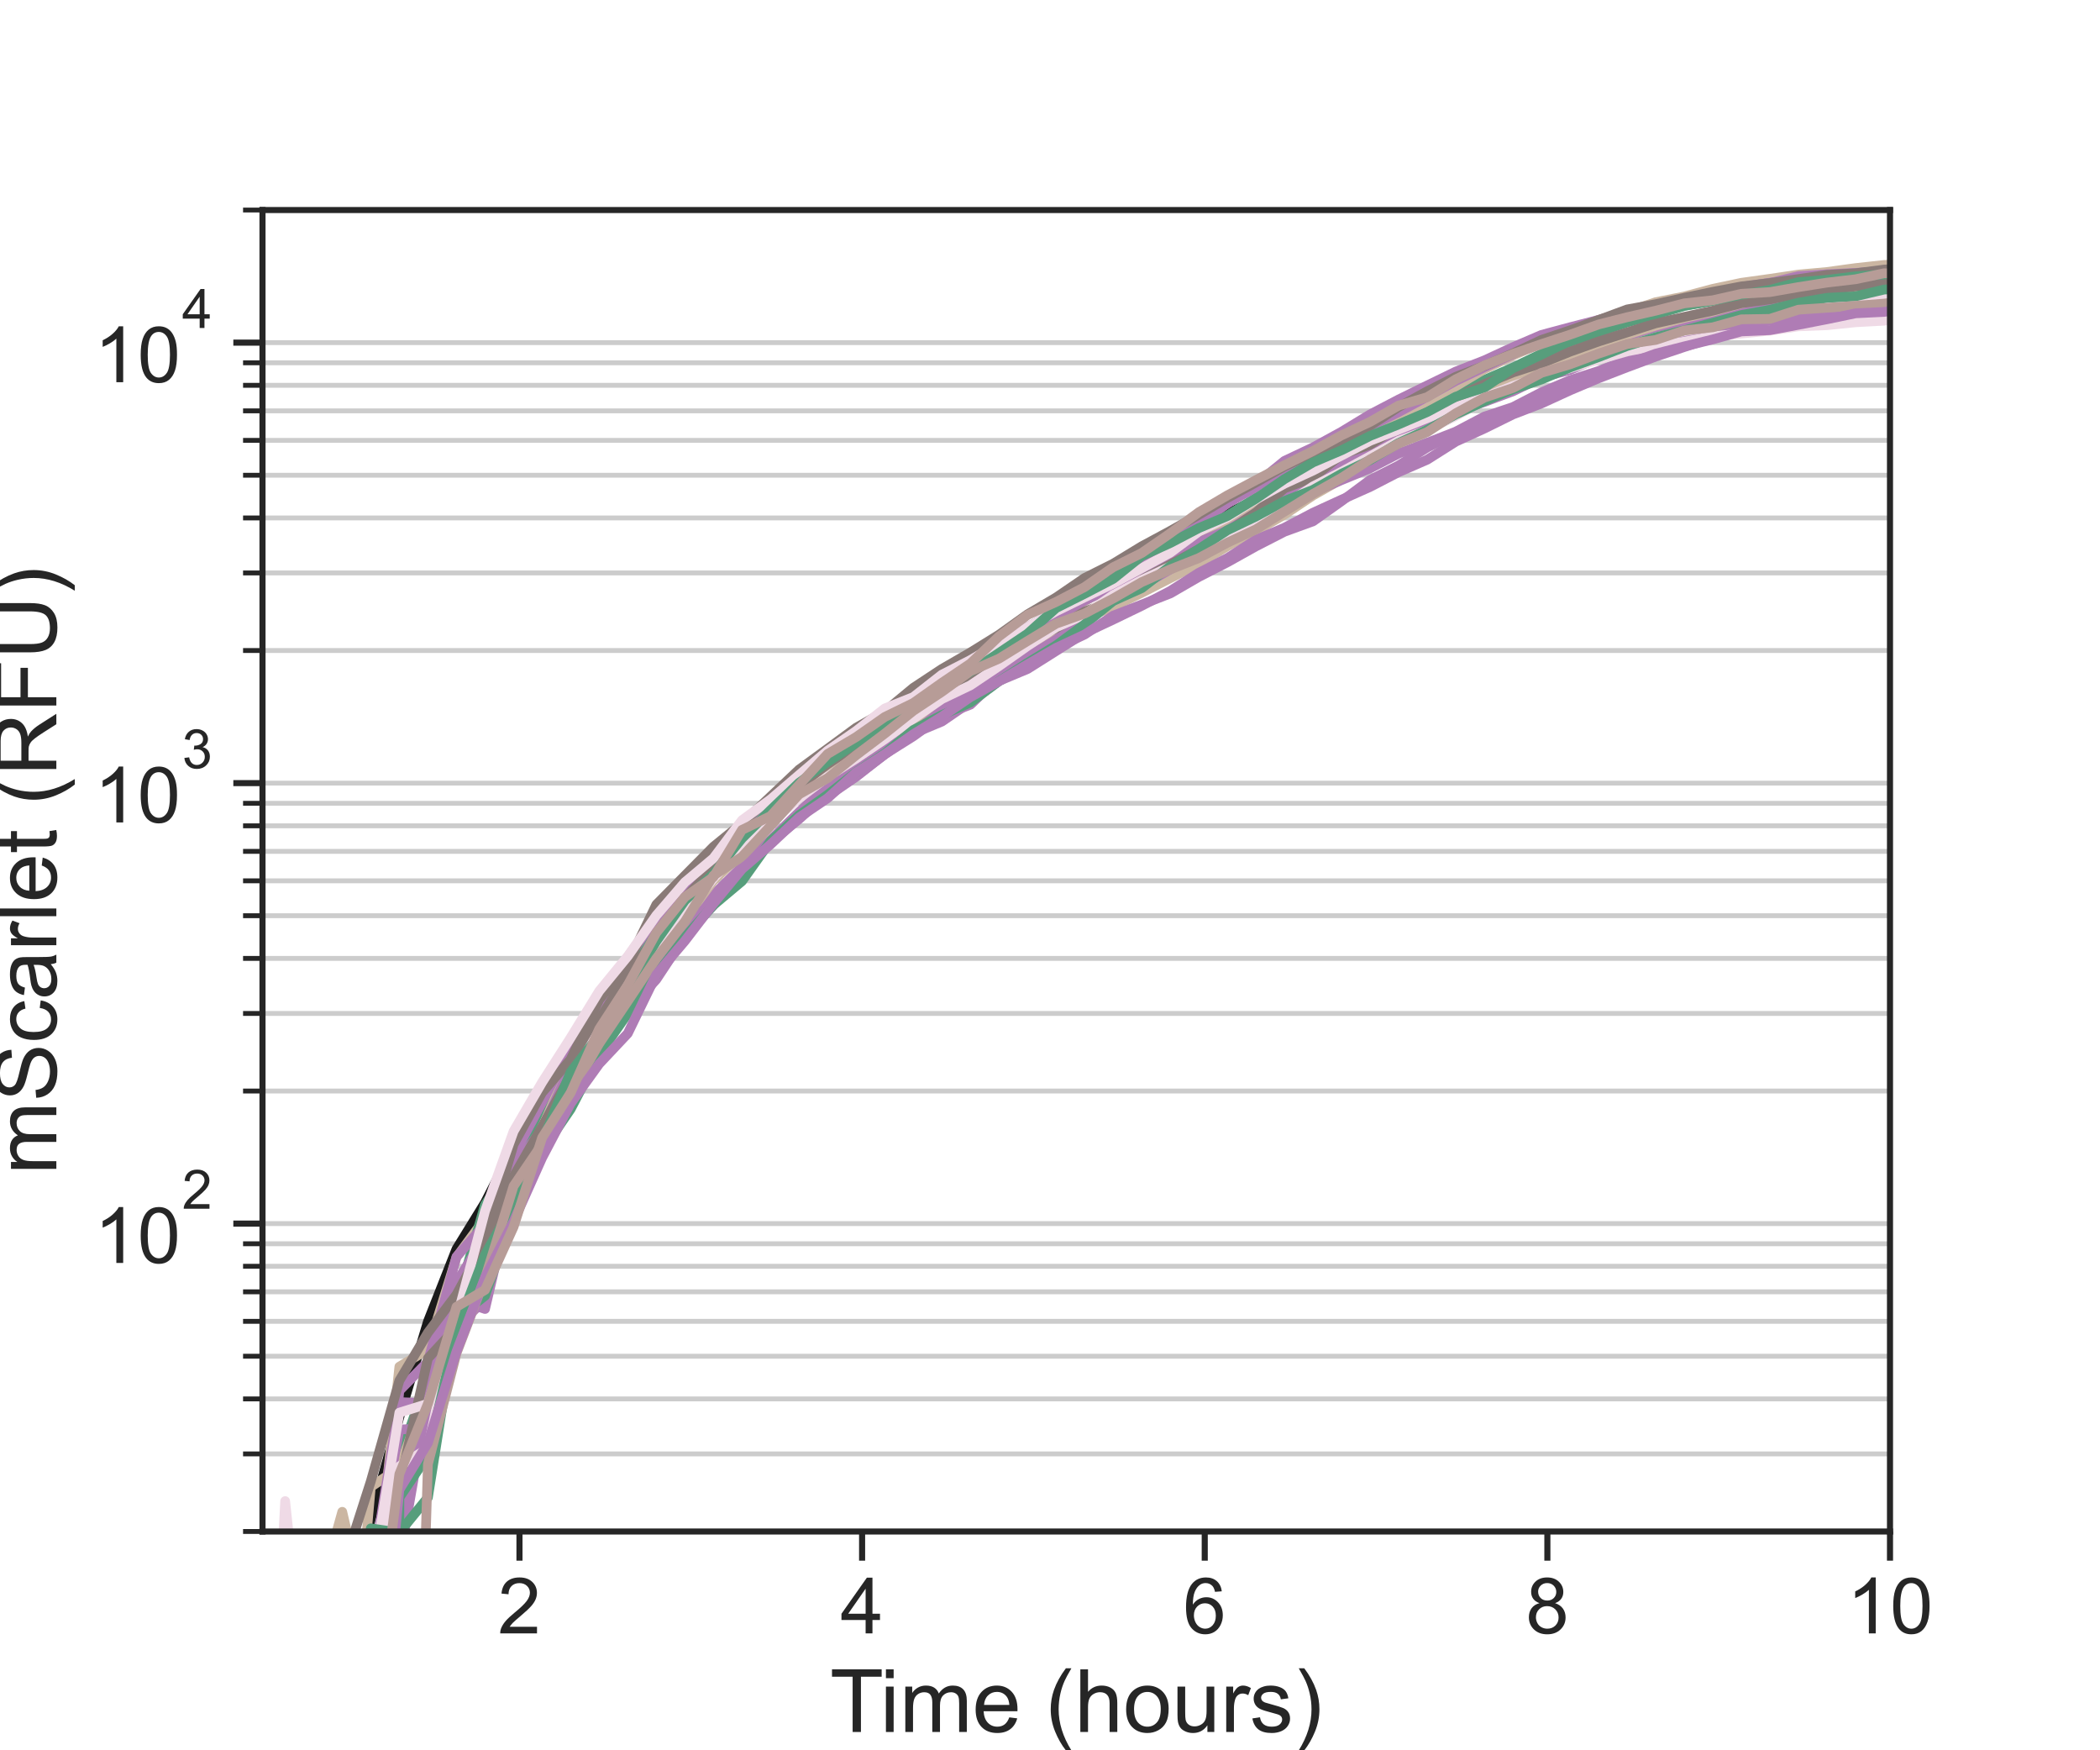 <?xml version="1.0" encoding="utf-8" standalone="no"?>
<!DOCTYPE svg PUBLIC "-//W3C//DTD SVG 1.1//EN"
  "http://www.w3.org/Graphics/SVG/1.1/DTD/svg11.dtd">
<!-- Created with matplotlib (https://matplotlib.org/) -->
<svg height="360pt" version="1.1" viewBox="0 0 432 360" width="432pt" xmlns="http://www.w3.org/2000/svg" xmlns:xlink="http://www.w3.org/1999/xlink">
 <defs>
  <style type="text/css">*{stroke-linecap:butt;stroke-linejoin:round;}</style>
 </defs>
 <g id="figure_1">
  <g id="patch_1">
   <path d="M 0 360 
L 432 360 
L 432 0 
L 0 0 
z
" style="fill:#ffffff;"/>
  </g>
  <g id="axes_1">
   <g id="patch_2">
    <path d="M 54 315 
L 388.8 315 
L 388.8 43.2 
L 54 43.2 
z
" style="fill:#ffffff;"/>
   </g>
   <g id="matplotlib.axis_1">
    <g id="xtick_1">
     <g id="line2d_1">
      <defs>
       <path d="M 0 0 
L 0 6 
" id="mf26908581a" style="stroke:#262626;stroke-width:1.25;"/>
      </defs>
      <g>
       <use style="fill:#262626;stroke:#262626;stroke-width:1.25;" x="106.863" xlink:href="#mf26908581a" y="315"/>
      </g>
     </g>
     <g id="text_1">
      <!-- 2 -->
      <g style="fill:#262626;" transform="translate(102.414 335.952)scale(0.16 -0.16)">
       <defs>
        <path d="M 50.344 8.453 
L 50.344 0 
L 3.031 0 
Q 2.938 3.172 4.047 6.109 
Q 5.859 10.938 9.828 15.625 
Q 13.812 20.312 21.344 26.469 
Q 33.016 36.031 37.109 41.625 
Q 41.219 47.219 41.219 52.203 
Q 41.219 57.422 37.469 61 
Q 33.734 64.594 27.734 64.594 
Q 21.391 64.594 17.578 60.781 
Q 13.766 56.984 13.719 50.25 
L 4.688 51.172 
Q 5.609 61.281 11.656 66.578 
Q 17.719 71.875 27.938 71.875 
Q 38.234 71.875 44.234 66.156 
Q 50.25 60.453 50.25 52 
Q 50.25 47.703 48.484 43.547 
Q 46.734 39.406 42.656 34.812 
Q 38.578 30.219 29.109 22.219 
Q 21.188 15.578 18.938 13.203 
Q 16.703 10.844 15.234 8.453 
z
" id="ArialMT-50"/>
       </defs>
       <use xlink:href="#ArialMT-50"/>
      </g>
     </g>
    </g>
    <g id="xtick_2">
     <g id="line2d_2">
      <g>
       <use style="fill:#262626;stroke:#262626;stroke-width:1.25;" x="177.347" xlink:href="#mf26908581a" y="315"/>
      </g>
     </g>
     <g id="text_2">
      <!-- 4 -->
      <g style="fill:#262626;" transform="translate(172.899 335.952)scale(0.16 -0.16)">
       <defs>
        <path d="M 32.328 0 
L 32.328 17.141 
L 1.266 17.141 
L 1.266 25.203 
L 33.938 71.578 
L 41.109 71.578 
L 41.109 25.203 
L 50.781 25.203 
L 50.781 17.141 
L 41.109 17.141 
L 41.109 0 
z
M 32.328 25.203 
L 32.328 57.469 
L 9.906 25.203 
z
" id="ArialMT-52"/>
       </defs>
       <use xlink:href="#ArialMT-52"/>
      </g>
     </g>
    </g>
    <g id="xtick_3">
     <g id="line2d_3">
      <g>
       <use style="fill:#262626;stroke:#262626;stroke-width:1.25;" x="247.832" xlink:href="#mf26908581a" y="315"/>
      </g>
     </g>
     <g id="text_3">
      <!-- 6 -->
      <g style="fill:#262626;" transform="translate(243.383 335.952)scale(0.16 -0.16)">
       <defs>
        <path d="M 49.75 54.047 
L 41.016 53.375 
Q 39.844 58.547 37.703 60.891 
Q 34.125 64.656 28.906 64.656 
Q 24.703 64.656 21.531 62.312 
Q 17.391 59.281 14.984 53.469 
Q 12.594 47.656 12.5 36.922 
Q 15.672 41.75 20.266 44.094 
Q 24.859 46.438 29.891 46.438 
Q 38.672 46.438 44.844 39.969 
Q 51.031 33.5 51.031 23.25 
Q 51.031 16.5 48.125 10.719 
Q 45.219 4.938 40.141 1.859 
Q 35.062 -1.219 28.609 -1.219 
Q 17.625 -1.219 10.688 6.859 
Q 3.766 14.938 3.766 33.5 
Q 3.766 54.25 11.422 63.672 
Q 18.109 71.875 29.438 71.875 
Q 37.891 71.875 43.281 67.141 
Q 48.688 62.406 49.75 54.047 
z
M 13.875 23.188 
Q 13.875 18.656 15.797 14.5 
Q 17.719 10.359 21.188 8.172 
Q 24.656 6 28.469 6 
Q 34.031 6 38.031 10.484 
Q 42.047 14.984 42.047 22.703 
Q 42.047 30.125 38.078 34.391 
Q 34.125 38.672 28.125 38.672 
Q 22.172 38.672 18.016 34.391 
Q 13.875 30.125 13.875 23.188 
z
" id="ArialMT-54"/>
       </defs>
       <use xlink:href="#ArialMT-54"/>
      </g>
     </g>
    </g>
    <g id="xtick_4">
     <g id="line2d_4">
      <g>
       <use style="fill:#262626;stroke:#262626;stroke-width:1.25;" x="318.316" xlink:href="#mf26908581a" y="315"/>
      </g>
     </g>
     <g id="text_4">
      <!-- 8 -->
      <g style="fill:#262626;" transform="translate(313.867 335.952)scale(0.16 -0.16)">
       <defs>
        <path d="M 17.672 38.812 
Q 12.203 40.828 9.562 44.531 
Q 6.938 48.25 6.938 53.422 
Q 6.938 61.234 12.547 66.547 
Q 18.172 71.875 27.484 71.875 
Q 36.859 71.875 42.578 66.422 
Q 48.297 60.984 48.297 53.172 
Q 48.297 48.188 45.672 44.5 
Q 43.062 40.828 37.75 38.812 
Q 44.344 36.672 47.781 31.875 
Q 51.219 27.094 51.219 20.453 
Q 51.219 11.281 44.719 5.031 
Q 38.234 -1.219 27.641 -1.219 
Q 17.047 -1.219 10.547 5.047 
Q 4.047 11.328 4.047 20.703 
Q 4.047 27.688 7.594 32.391 
Q 11.141 37.109 17.672 38.812 
z
M 15.922 53.719 
Q 15.922 48.641 19.188 45.406 
Q 22.469 42.188 27.688 42.188 
Q 32.766 42.188 36.016 45.375 
Q 39.266 48.578 39.266 53.219 
Q 39.266 58.062 35.906 61.359 
Q 32.562 64.656 27.594 64.656 
Q 22.562 64.656 19.234 61.422 
Q 15.922 58.203 15.922 53.719 
z
M 13.094 20.656 
Q 13.094 16.891 14.875 13.375 
Q 16.656 9.859 20.172 7.922 
Q 23.688 6 27.734 6 
Q 34.031 6 38.125 10.047 
Q 42.234 14.109 42.234 20.359 
Q 42.234 26.703 38.016 30.859 
Q 33.797 35.016 27.438 35.016 
Q 21.234 35.016 17.156 30.906 
Q 13.094 26.812 13.094 20.656 
z
" id="ArialMT-56"/>
       </defs>
       <use xlink:href="#ArialMT-56"/>
      </g>
     </g>
    </g>
    <g id="xtick_5">
     <g id="line2d_5">
      <g>
       <use style="fill:#262626;stroke:#262626;stroke-width:1.25;" x="388.8" xlink:href="#mf26908581a" y="315"/>
      </g>
     </g>
     <g id="text_5">
      <!-- 10 -->
      <g style="fill:#262626;" transform="translate(379.902 335.952)scale(0.16 -0.16)">
       <defs>
        <path d="M 37.25 0 
L 28.469 0 
L 28.469 56 
Q 25.297 52.984 20.141 49.953 
Q 14.984 46.922 10.891 45.406 
L 10.891 53.906 
Q 18.266 57.375 23.781 62.297 
Q 29.297 67.234 31.594 71.875 
L 37.25 71.875 
z
" id="ArialMT-49"/>
        <path d="M 4.156 35.297 
Q 4.156 48 6.766 55.734 
Q 9.375 63.484 14.516 67.672 
Q 19.672 71.875 27.484 71.875 
Q 33.25 71.875 37.594 69.547 
Q 41.938 67.234 44.766 62.859 
Q 47.609 58.5 49.219 52.219 
Q 50.828 45.953 50.828 35.297 
Q 50.828 22.703 48.234 14.969 
Q 45.656 7.234 40.5 3 
Q 35.359 -1.219 27.484 -1.219 
Q 17.141 -1.219 11.234 6.203 
Q 4.156 15.141 4.156 35.297 
z
M 13.188 35.297 
Q 13.188 17.672 17.312 11.828 
Q 21.438 6 27.484 6 
Q 33.547 6 37.672 11.859 
Q 41.797 17.719 41.797 35.297 
Q 41.797 52.984 37.672 58.781 
Q 33.547 64.594 27.391 64.594 
Q 21.344 64.594 17.719 59.469 
Q 13.188 52.938 13.188 35.297 
z
" id="ArialMT-48"/>
       </defs>
       <use xlink:href="#ArialMT-49"/>
       <use x="55.615" xlink:href="#ArialMT-48"/>
      </g>
     </g>
    </g>
    <g id="text_6">
     <!-- Time (hours) -->
     <g style="fill:#262626;" transform="translate(170.734 356.236)scale(0.18 -0.18)">
      <defs>
       <path d="M 25.922 0 
L 25.922 63.141 
L 2.344 63.141 
L 2.344 71.578 
L 59.078 71.578 
L 59.078 63.141 
L 35.406 63.141 
L 35.406 0 
z
" id="ArialMT-84"/>
       <path d="M 6.641 61.469 
L 6.641 71.578 
L 15.438 71.578 
L 15.438 61.469 
z
M 6.641 0 
L 6.641 51.859 
L 15.438 51.859 
L 15.438 0 
z
" id="ArialMT-105"/>
       <path d="M 6.594 0 
L 6.594 51.859 
L 14.453 51.859 
L 14.453 44.578 
Q 16.891 48.391 20.938 50.703 
Q 25 53.031 30.172 53.031 
Q 35.938 53.031 39.625 50.641 
Q 43.312 48.25 44.828 43.953 
Q 50.984 53.031 60.844 53.031 
Q 68.562 53.031 72.703 48.75 
Q 76.859 44.484 76.859 35.594 
L 76.859 0 
L 68.109 0 
L 68.109 32.672 
Q 68.109 37.938 67.25 40.25 
Q 66.406 42.578 64.156 43.984 
Q 61.922 45.406 58.891 45.406 
Q 53.422 45.406 49.797 41.766 
Q 46.188 38.141 46.188 30.125 
L 46.188 0 
L 37.406 0 
L 37.406 33.688 
Q 37.406 39.547 35.25 42.469 
Q 33.109 45.406 28.219 45.406 
Q 24.516 45.406 21.359 43.453 
Q 18.219 41.5 16.797 37.734 
Q 15.375 33.984 15.375 26.906 
L 15.375 0 
z
" id="ArialMT-109"/>
       <path d="M 42.094 16.703 
L 51.172 15.578 
Q 49.031 7.625 43.219 3.219 
Q 37.406 -1.172 28.375 -1.172 
Q 17 -1.172 10.328 5.828 
Q 3.656 12.844 3.656 25.484 
Q 3.656 38.578 10.391 45.797 
Q 17.141 53.031 27.875 53.031 
Q 38.281 53.031 44.875 45.953 
Q 51.469 38.875 51.469 26.031 
Q 51.469 25.25 51.422 23.688 
L 12.75 23.688 
Q 13.234 15.141 17.578 10.594 
Q 21.922 6.062 28.422 6.062 
Q 33.25 6.062 36.672 8.594 
Q 40.094 11.141 42.094 16.703 
z
M 13.234 30.906 
L 42.188 30.906 
Q 41.609 37.453 38.875 40.719 
Q 34.672 45.797 27.984 45.797 
Q 21.922 45.797 17.797 41.75 
Q 13.672 37.703 13.234 30.906 
z
" id="ArialMT-101"/>
       <path id="ArialMT-32"/>
       <path d="M 23.391 -21.047 
Q 16.109 -11.859 11.078 0.438 
Q 6.062 12.75 6.062 25.922 
Q 6.062 37.547 9.812 48.188 
Q 14.203 60.547 23.391 72.797 
L 29.688 72.797 
Q 23.781 62.641 21.875 58.297 
Q 18.891 51.562 17.188 44.234 
Q 15.094 35.109 15.094 25.875 
Q 15.094 2.391 29.688 -21.047 
z
" id="ArialMT-40"/>
       <path d="M 6.594 0 
L 6.594 71.578 
L 15.375 71.578 
L 15.375 45.906 
Q 21.531 53.031 30.906 53.031 
Q 36.672 53.031 40.922 50.75 
Q 45.172 48.484 47 44.484 
Q 48.828 40.484 48.828 32.859 
L 48.828 0 
L 40.047 0 
L 40.047 32.859 
Q 40.047 39.453 37.188 42.453 
Q 34.328 45.453 29.109 45.453 
Q 25.203 45.453 21.75 43.422 
Q 18.312 41.406 16.844 37.938 
Q 15.375 34.469 15.375 28.375 
L 15.375 0 
z
" id="ArialMT-104"/>
       <path d="M 3.328 25.922 
Q 3.328 40.328 11.328 47.266 
Q 18.016 53.031 27.641 53.031 
Q 38.328 53.031 45.109 46.016 
Q 51.906 39.016 51.906 26.656 
Q 51.906 16.656 48.906 10.906 
Q 45.906 5.172 40.156 2 
Q 34.422 -1.172 27.641 -1.172 
Q 16.75 -1.172 10.031 5.812 
Q 3.328 12.797 3.328 25.922 
z
M 12.359 25.922 
Q 12.359 15.969 16.703 11.016 
Q 21.047 6.062 27.641 6.062 
Q 34.188 6.062 38.531 11.031 
Q 42.875 16.016 42.875 26.219 
Q 42.875 35.844 38.5 40.797 
Q 34.125 45.75 27.641 45.75 
Q 21.047 45.75 16.703 40.812 
Q 12.359 35.891 12.359 25.922 
z
" id="ArialMT-111"/>
       <path d="M 40.578 0 
L 40.578 7.625 
Q 34.516 -1.172 24.125 -1.172 
Q 19.531 -1.172 15.547 0.578 
Q 11.578 2.344 9.641 5 
Q 7.719 7.672 6.938 11.531 
Q 6.391 14.109 6.391 19.734 
L 6.391 51.859 
L 15.188 51.859 
L 15.188 23.094 
Q 15.188 16.219 15.719 13.812 
Q 16.547 10.359 19.234 8.375 
Q 21.922 6.391 25.875 6.391 
Q 29.828 6.391 33.297 8.422 
Q 36.766 10.453 38.203 13.938 
Q 39.656 17.438 39.656 24.078 
L 39.656 51.859 
L 48.438 51.859 
L 48.438 0 
z
" id="ArialMT-117"/>
       <path d="M 6.5 0 
L 6.5 51.859 
L 14.406 51.859 
L 14.406 44 
Q 17.438 49.516 20 51.266 
Q 22.562 53.031 25.641 53.031 
Q 30.078 53.031 34.672 50.203 
L 31.641 42.047 
Q 28.422 43.953 25.203 43.953 
Q 22.312 43.953 20.016 42.219 
Q 17.719 40.484 16.75 37.406 
Q 15.281 32.719 15.281 27.156 
L 15.281 0 
z
" id="ArialMT-114"/>
       <path d="M 3.078 15.484 
L 11.766 16.844 
Q 12.5 11.625 15.844 8.844 
Q 19.188 6.062 25.203 6.062 
Q 31.25 6.062 34.172 8.516 
Q 37.109 10.984 37.109 14.312 
Q 37.109 17.281 34.516 19 
Q 32.719 20.172 25.531 21.969 
Q 15.875 24.422 12.141 26.203 
Q 8.406 27.984 6.469 31.125 
Q 4.547 34.281 4.547 38.094 
Q 4.547 41.547 6.125 44.5 
Q 7.719 47.469 10.453 49.422 
Q 12.5 50.922 16.031 51.969 
Q 19.578 53.031 23.641 53.031 
Q 29.734 53.031 34.344 51.266 
Q 38.969 49.516 41.156 46.5 
Q 43.359 43.5 44.188 38.484 
L 35.594 37.312 
Q 35.016 41.312 32.203 43.547 
Q 29.391 45.797 24.266 45.797 
Q 18.219 45.797 15.625 43.797 
Q 13.031 41.797 13.031 39.109 
Q 13.031 37.406 14.109 36.031 
Q 15.188 34.625 17.484 33.688 
Q 18.797 33.203 25.25 31.453 
Q 34.578 28.953 38.25 27.359 
Q 41.938 25.781 44.031 22.75 
Q 46.141 19.734 46.141 15.234 
Q 46.141 10.844 43.578 6.953 
Q 41.016 3.078 36.172 0.953 
Q 31.344 -1.172 25.25 -1.172 
Q 15.141 -1.172 9.844 3.031 
Q 4.547 7.234 3.078 15.484 
z
" id="ArialMT-115"/>
       <path d="M 12.359 -21.047 
L 6.062 -21.047 
Q 20.656 2.391 20.656 25.875 
Q 20.656 35.062 18.562 44.094 
Q 16.891 51.422 13.922 58.156 
Q 12.016 62.547 6.062 72.797 
L 12.359 72.797 
Q 21.531 60.547 25.922 48.188 
Q 29.688 37.547 29.688 25.922 
Q 29.688 12.75 24.625 0.438 
Q 19.578 -11.859 12.359 -21.047 
z
" id="ArialMT-41"/>
      </defs>
      <use xlink:href="#ArialMT-84"/>
      <use x="57.334" xlink:href="#ArialMT-105"/>
      <use x="79.551" xlink:href="#ArialMT-109"/>
      <use x="162.852" xlink:href="#ArialMT-101"/>
      <use x="218.467" xlink:href="#ArialMT-32"/>
      <use x="246.25" xlink:href="#ArialMT-40"/>
      <use x="279.551" xlink:href="#ArialMT-104"/>
      <use x="335.166" xlink:href="#ArialMT-111"/>
      <use x="390.781" xlink:href="#ArialMT-117"/>
      <use x="446.396" xlink:href="#ArialMT-114"/>
      <use x="479.697" xlink:href="#ArialMT-115"/>
      <use x="529.697" xlink:href="#ArialMT-41"/>
     </g>
    </g>
   </g>
   <g id="matplotlib.axis_2">
    <g id="ytick_1">
     <g id="line2d_6">
      <path clip-path="url(#pa05504c6e7)" d="M 54 251.673 
L 388.8 251.673 
" style="fill:none;stroke:#cccccc;stroke-linecap:round;"/>
     </g>
     <g id="line2d_7">
      <defs>
       <path d="M 0 0 
L -6 0 
" id="m509042fc1e" style="stroke:#262626;stroke-width:1.25;"/>
      </defs>
      <g>
       <use style="fill:#262626;stroke:#262626;stroke-width:1.25;" x="54" xlink:href="#m509042fc1e" y="251.673"/>
      </g>
     </g>
     <g id="text_7">
      <!-- $\mathdefault{10^{2}}$ -->
      <g style="fill:#262626;" transform="translate(19.38 259.923)scale(0.16 -0.16)">
       <use transform="translate(0 0.994)" xlink:href="#ArialMT-49"/>
       <use transform="translate(55.615 0.994)" xlink:href="#ArialMT-48"/>
       <use transform="translate(112.973 70.688)scale(0.7)" xlink:href="#ArialMT-50"/>
      </g>
     </g>
    </g>
    <g id="ytick_2">
     <g id="line2d_8">
      <path clip-path="url(#pa05504c6e7)" d="M 54 161.073 
L 388.8 161.073 
" style="fill:none;stroke:#cccccc;stroke-linecap:round;"/>
     </g>
     <g id="line2d_9">
      <g>
       <use style="fill:#262626;stroke:#262626;stroke-width:1.25;" x="54" xlink:href="#m509042fc1e" y="161.073"/>
      </g>
     </g>
     <g id="text_8">
      <!-- $\mathdefault{10^{3}}$ -->
      <g style="fill:#262626;" transform="translate(19.38 169.323)scale(0.16 -0.16)">
       <defs>
        <path d="M 4.203 18.891 
L 12.984 20.062 
Q 14.5 12.594 18.141 9.297 
Q 21.781 6 27 6 
Q 33.203 6 37.469 10.297 
Q 41.75 14.594 41.75 20.953 
Q 41.75 27 37.797 30.922 
Q 33.844 34.859 27.734 34.859 
Q 25.25 34.859 21.531 33.891 
L 22.516 41.609 
Q 23.391 41.5 23.922 41.5 
Q 29.547 41.5 34.031 44.422 
Q 38.531 47.359 38.531 53.469 
Q 38.531 58.297 35.25 61.469 
Q 31.984 64.656 26.812 64.656 
Q 21.688 64.656 18.266 61.422 
Q 14.844 58.203 13.875 51.766 
L 5.078 53.328 
Q 6.688 62.156 12.391 67.016 
Q 18.109 71.875 26.609 71.875 
Q 32.469 71.875 37.391 69.359 
Q 42.328 66.844 44.938 62.5 
Q 47.562 58.156 47.562 53.266 
Q 47.562 48.641 45.062 44.828 
Q 42.578 41.016 37.703 38.766 
Q 44.047 37.312 47.562 32.688 
Q 51.078 28.078 51.078 21.141 
Q 51.078 11.766 44.234 5.25 
Q 37.406 -1.266 26.953 -1.266 
Q 17.531 -1.266 11.297 4.344 
Q 5.078 9.969 4.203 18.891 
z
" id="ArialMT-51"/>
       </defs>
       <use transform="translate(0 0.994)" xlink:href="#ArialMT-49"/>
       <use transform="translate(55.615 0.994)" xlink:href="#ArialMT-48"/>
       <use transform="translate(112.973 70.688)scale(0.7)" xlink:href="#ArialMT-51"/>
      </g>
     </g>
    </g>
    <g id="ytick_3">
     <g id="line2d_10">
      <path clip-path="url(#pa05504c6e7)" d="M 54 70.473 
L 388.8 70.473 
" style="fill:none;stroke:#cccccc;stroke-linecap:round;"/>
     </g>
     <g id="line2d_11">
      <g>
       <use style="fill:#262626;stroke:#262626;stroke-width:1.25;" x="54" xlink:href="#m509042fc1e" y="70.473"/>
      </g>
     </g>
     <g id="text_9">
      <!-- $\mathdefault{10^{4}}$ -->
      <g style="fill:#262626;" transform="translate(19.38 78.643)scale(0.16 -0.16)">
       <use transform="translate(0 0.202)" xlink:href="#ArialMT-49"/>
       <use transform="translate(55.615 0.202)" xlink:href="#ArialMT-48"/>
       <use transform="translate(112.973 69.895)scale(0.7)" xlink:href="#ArialMT-52"/>
      </g>
     </g>
    </g>
    <g id="ytick_4">
     <g id="line2d_12">
      <path clip-path="url(#pa05504c6e7)" d="M 54 315 
L 388.8 315 
" style="fill:none;stroke:#cccccc;stroke-linecap:round;"/>
     </g>
     <g id="line2d_13">
      <defs>
       <path d="M 0 0 
L -4 0 
" id="m2a47ff04c6" style="stroke:#262626;"/>
      </defs>
      <g>
       <use style="fill:#262626;stroke:#262626;" x="54" xlink:href="#m2a47ff04c6" y="315"/>
      </g>
     </g>
    </g>
    <g id="ytick_5">
     <g id="line2d_14">
      <path clip-path="url(#pa05504c6e7)" d="M 54 299.046 
L 388.8 299.046 
" style="fill:none;stroke:#cccccc;stroke-linecap:round;"/>
     </g>
     <g id="line2d_15">
      <g>
       <use style="fill:#262626;stroke:#262626;" x="54" xlink:href="#m2a47ff04c6" y="299.046"/>
      </g>
     </g>
    </g>
    <g id="ytick_6">
     <g id="line2d_16">
      <path clip-path="url(#pa05504c6e7)" d="M 54 287.727 
L 388.8 287.727 
" style="fill:none;stroke:#cccccc;stroke-linecap:round;"/>
     </g>
     <g id="line2d_17">
      <g>
       <use style="fill:#262626;stroke:#262626;" x="54" xlink:href="#m2a47ff04c6" y="287.727"/>
      </g>
     </g>
    </g>
    <g id="ytick_7">
     <g id="line2d_18">
      <path clip-path="url(#pa05504c6e7)" d="M 54 278.947 
L 388.8 278.947 
" style="fill:none;stroke:#cccccc;stroke-linecap:round;"/>
     </g>
     <g id="line2d_19">
      <g>
       <use style="fill:#262626;stroke:#262626;" x="54" xlink:href="#m2a47ff04c6" y="278.947"/>
      </g>
     </g>
    </g>
    <g id="ytick_8">
     <g id="line2d_20">
      <path clip-path="url(#pa05504c6e7)" d="M 54 271.773 
L 388.8 271.773 
" style="fill:none;stroke:#cccccc;stroke-linecap:round;"/>
     </g>
     <g id="line2d_21">
      <g>
       <use style="fill:#262626;stroke:#262626;" x="54" xlink:href="#m2a47ff04c6" y="271.773"/>
      </g>
     </g>
    </g>
    <g id="ytick_9">
     <g id="line2d_22">
      <path clip-path="url(#pa05504c6e7)" d="M 54 265.707 
L 388.8 265.707 
" style="fill:none;stroke:#cccccc;stroke-linecap:round;"/>
     </g>
     <g id="line2d_23">
      <g>
       <use style="fill:#262626;stroke:#262626;" x="54" xlink:href="#m2a47ff04c6" y="265.707"/>
      </g>
     </g>
    </g>
    <g id="ytick_10">
     <g id="line2d_24">
      <path clip-path="url(#pa05504c6e7)" d="M 54 260.453 
L 388.8 260.453 
" style="fill:none;stroke:#cccccc;stroke-linecap:round;"/>
     </g>
     <g id="line2d_25">
      <g>
       <use style="fill:#262626;stroke:#262626;" x="54" xlink:href="#m2a47ff04c6" y="260.453"/>
      </g>
     </g>
    </g>
    <g id="ytick_11">
     <g id="line2d_26">
      <path clip-path="url(#pa05504c6e7)" d="M 54 255.819 
L 388.8 255.819 
" style="fill:none;stroke:#cccccc;stroke-linecap:round;"/>
     </g>
     <g id="line2d_27">
      <g>
       <use style="fill:#262626;stroke:#262626;" x="54" xlink:href="#m2a47ff04c6" y="255.819"/>
      </g>
     </g>
    </g>
    <g id="ytick_12">
     <g id="line2d_28">
      <path clip-path="url(#pa05504c6e7)" d="M 54 224.4 
L 388.8 224.4 
" style="fill:none;stroke:#cccccc;stroke-linecap:round;"/>
     </g>
     <g id="line2d_29">
      <g>
       <use style="fill:#262626;stroke:#262626;" x="54" xlink:href="#m2a47ff04c6" y="224.4"/>
      </g>
     </g>
    </g>
    <g id="ytick_13">
     <g id="line2d_30">
      <path clip-path="url(#pa05504c6e7)" d="M 54 208.446 
L 388.8 208.446 
" style="fill:none;stroke:#cccccc;stroke-linecap:round;"/>
     </g>
     <g id="line2d_31">
      <g>
       <use style="fill:#262626;stroke:#262626;" x="54" xlink:href="#m2a47ff04c6" y="208.446"/>
      </g>
     </g>
    </g>
    <g id="ytick_14">
     <g id="line2d_32">
      <path clip-path="url(#pa05504c6e7)" d="M 54 197.127 
L 388.8 197.127 
" style="fill:none;stroke:#cccccc;stroke-linecap:round;"/>
     </g>
     <g id="line2d_33">
      <g>
       <use style="fill:#262626;stroke:#262626;" x="54" xlink:href="#m2a47ff04c6" y="197.127"/>
      </g>
     </g>
    </g>
    <g id="ytick_15">
     <g id="line2d_34">
      <path clip-path="url(#pa05504c6e7)" d="M 54 188.347 
L 388.8 188.347 
" style="fill:none;stroke:#cccccc;stroke-linecap:round;"/>
     </g>
     <g id="line2d_35">
      <g>
       <use style="fill:#262626;stroke:#262626;" x="54" xlink:href="#m2a47ff04c6" y="188.347"/>
      </g>
     </g>
    </g>
    <g id="ytick_16">
     <g id="line2d_36">
      <path clip-path="url(#pa05504c6e7)" d="M 54 181.173 
L 388.8 181.173 
" style="fill:none;stroke:#cccccc;stroke-linecap:round;"/>
     </g>
     <g id="line2d_37">
      <g>
       <use style="fill:#262626;stroke:#262626;" x="54" xlink:href="#m2a47ff04c6" y="181.173"/>
      </g>
     </g>
    </g>
    <g id="ytick_17">
     <g id="line2d_38">
      <path clip-path="url(#pa05504c6e7)" d="M 54 175.107 
L 388.8 175.107 
" style="fill:none;stroke:#cccccc;stroke-linecap:round;"/>
     </g>
     <g id="line2d_39">
      <g>
       <use style="fill:#262626;stroke:#262626;" x="54" xlink:href="#m2a47ff04c6" y="175.107"/>
      </g>
     </g>
    </g>
    <g id="ytick_18">
     <g id="line2d_40">
      <path clip-path="url(#pa05504c6e7)" d="M 54 169.853 
L 388.8 169.853 
" style="fill:none;stroke:#cccccc;stroke-linecap:round;"/>
     </g>
     <g id="line2d_41">
      <g>
       <use style="fill:#262626;stroke:#262626;" x="54" xlink:href="#m2a47ff04c6" y="169.853"/>
      </g>
     </g>
    </g>
    <g id="ytick_19">
     <g id="line2d_42">
      <path clip-path="url(#pa05504c6e7)" d="M 54 165.219 
L 388.8 165.219 
" style="fill:none;stroke:#cccccc;stroke-linecap:round;"/>
     </g>
     <g id="line2d_43">
      <g>
       <use style="fill:#262626;stroke:#262626;" x="54" xlink:href="#m2a47ff04c6" y="165.219"/>
      </g>
     </g>
    </g>
    <g id="ytick_20">
     <g id="line2d_44">
      <path clip-path="url(#pa05504c6e7)" d="M 54 133.8 
L 388.8 133.8 
" style="fill:none;stroke:#cccccc;stroke-linecap:round;"/>
     </g>
     <g id="line2d_45">
      <g>
       <use style="fill:#262626;stroke:#262626;" x="54" xlink:href="#m2a47ff04c6" y="133.8"/>
      </g>
     </g>
    </g>
    <g id="ytick_21">
     <g id="line2d_46">
      <path clip-path="url(#pa05504c6e7)" d="M 54 117.846 
L 388.8 117.846 
" style="fill:none;stroke:#cccccc;stroke-linecap:round;"/>
     </g>
     <g id="line2d_47">
      <g>
       <use style="fill:#262626;stroke:#262626;" x="54" xlink:href="#m2a47ff04c6" y="117.846"/>
      </g>
     </g>
    </g>
    <g id="ytick_22">
     <g id="line2d_48">
      <path clip-path="url(#pa05504c6e7)" d="M 54 106.527 
L 388.8 106.527 
" style="fill:none;stroke:#cccccc;stroke-linecap:round;"/>
     </g>
     <g id="line2d_49">
      <g>
       <use style="fill:#262626;stroke:#262626;" x="54" xlink:href="#m2a47ff04c6" y="106.527"/>
      </g>
     </g>
    </g>
    <g id="ytick_23">
     <g id="line2d_50">
      <path clip-path="url(#pa05504c6e7)" d="M 54 97.747 
L 388.8 97.747 
" style="fill:none;stroke:#cccccc;stroke-linecap:round;"/>
     </g>
     <g id="line2d_51">
      <g>
       <use style="fill:#262626;stroke:#262626;" x="54" xlink:href="#m2a47ff04c6" y="97.747"/>
      </g>
     </g>
    </g>
    <g id="ytick_24">
     <g id="line2d_52">
      <path clip-path="url(#pa05504c6e7)" d="M 54 90.573 
L 388.8 90.573 
" style="fill:none;stroke:#cccccc;stroke-linecap:round;"/>
     </g>
     <g id="line2d_53">
      <g>
       <use style="fill:#262626;stroke:#262626;" x="54" xlink:href="#m2a47ff04c6" y="90.573"/>
      </g>
     </g>
    </g>
    <g id="ytick_25">
     <g id="line2d_54">
      <path clip-path="url(#pa05504c6e7)" d="M 54 84.507 
L 388.8 84.507 
" style="fill:none;stroke:#cccccc;stroke-linecap:round;"/>
     </g>
     <g id="line2d_55">
      <g>
       <use style="fill:#262626;stroke:#262626;" x="54" xlink:href="#m2a47ff04c6" y="84.507"/>
      </g>
     </g>
    </g>
    <g id="ytick_26">
     <g id="line2d_56">
      <path clip-path="url(#pa05504c6e7)" d="M 54 79.253 
L 388.8 79.253 
" style="fill:none;stroke:#cccccc;stroke-linecap:round;"/>
     </g>
     <g id="line2d_57">
      <g>
       <use style="fill:#262626;stroke:#262626;" x="54" xlink:href="#m2a47ff04c6" y="79.253"/>
      </g>
     </g>
    </g>
    <g id="ytick_27">
     <g id="line2d_58">
      <path clip-path="url(#pa05504c6e7)" d="M 54 74.619 
L 388.8 74.619 
" style="fill:none;stroke:#cccccc;stroke-linecap:round;"/>
     </g>
     <g id="line2d_59">
      <g>
       <use style="fill:#262626;stroke:#262626;" x="54" xlink:href="#m2a47ff04c6" y="74.619"/>
      </g>
     </g>
    </g>
    <g id="ytick_28">
     <g id="line2d_60">
      <path clip-path="url(#pa05504c6e7)" d="M 54 43.2 
L 388.8 43.2 
" style="fill:none;stroke:#cccccc;stroke-linecap:round;"/>
     </g>
     <g id="line2d_61">
      <g>
       <use style="fill:#262626;stroke:#262626;" x="54" xlink:href="#m2a47ff04c6" y="43.2"/>
      </g>
     </g>
    </g>
    <g id="text_10">
     <!-- mScarlet (RFU) -->
     <g style="fill:#262626;" transform="translate(11.592 241.597)rotate(-90)scale(0.18 -0.18)">
      <defs>
       <path d="M 4.5 23 
L 13.422 23.781 
Q 14.062 18.406 16.375 14.969 
Q 18.703 11.531 23.578 9.406 
Q 28.469 7.281 34.578 7.281 
Q 39.984 7.281 44.141 8.891 
Q 48.297 10.5 50.312 13.297 
Q 52.344 16.109 52.344 19.438 
Q 52.344 22.797 50.391 25.312 
Q 48.438 27.828 43.953 29.547 
Q 41.062 30.672 31.203 33.031 
Q 21.344 35.406 17.391 37.5 
Q 12.25 40.188 9.734 44.156 
Q 7.234 48.141 7.234 53.078 
Q 7.234 58.5 10.297 63.203 
Q 13.375 67.922 19.281 70.359 
Q 25.203 72.797 32.422 72.797 
Q 40.375 72.797 46.453 70.234 
Q 52.547 67.672 55.812 62.688 
Q 59.078 57.719 59.328 51.422 
L 50.25 50.734 
Q 49.516 57.516 45.281 60.984 
Q 41.062 64.453 32.812 64.453 
Q 24.219 64.453 20.281 61.297 
Q 16.359 58.156 16.359 53.719 
Q 16.359 49.859 19.141 47.359 
Q 21.875 44.875 33.422 42.266 
Q 44.969 39.656 49.266 37.703 
Q 55.516 34.812 58.484 30.391 
Q 61.469 25.984 61.469 20.219 
Q 61.469 14.5 58.203 9.438 
Q 54.938 4.391 48.797 1.578 
Q 42.672 -1.219 35.016 -1.219 
Q 25.297 -1.219 18.719 1.609 
Q 12.156 4.438 8.422 10.125 
Q 4.688 15.828 4.5 23 
z
" id="ArialMT-83"/>
       <path d="M 40.438 19 
L 49.078 17.875 
Q 47.656 8.938 41.812 3.875 
Q 35.984 -1.172 27.484 -1.172 
Q 16.844 -1.172 10.375 5.781 
Q 3.906 12.75 3.906 25.734 
Q 3.906 34.125 6.688 40.422 
Q 9.469 46.734 15.156 49.875 
Q 20.844 53.031 27.547 53.031 
Q 35.984 53.031 41.359 48.75 
Q 46.734 44.484 48.25 36.625 
L 39.703 35.297 
Q 38.484 40.531 35.375 43.156 
Q 32.281 45.797 27.875 45.797 
Q 21.234 45.797 17.078 41.031 
Q 12.938 36.281 12.938 25.984 
Q 12.938 15.531 16.938 10.797 
Q 20.953 6.062 27.391 6.062 
Q 32.562 6.062 36.031 9.234 
Q 39.5 12.406 40.438 19 
z
" id="ArialMT-99"/>
       <path d="M 40.438 6.391 
Q 35.547 2.25 31.031 0.531 
Q 26.516 -1.172 21.344 -1.172 
Q 12.797 -1.172 8.203 3 
Q 3.609 7.172 3.609 13.672 
Q 3.609 17.484 5.344 20.625 
Q 7.078 23.781 9.891 25.688 
Q 12.703 27.594 16.219 28.562 
Q 18.797 29.25 24.031 29.891 
Q 34.672 31.156 39.703 32.906 
Q 39.75 34.719 39.75 35.203 
Q 39.75 40.578 37.25 42.781 
Q 33.891 45.75 27.25 45.75 
Q 21.047 45.75 18.094 43.578 
Q 15.141 41.406 13.719 35.891 
L 5.125 37.062 
Q 6.297 42.578 8.984 45.969 
Q 11.672 49.359 16.75 51.188 
Q 21.828 53.031 28.516 53.031 
Q 35.156 53.031 39.297 51.469 
Q 43.453 49.906 45.406 47.531 
Q 47.359 45.172 48.141 41.547 
Q 48.578 39.312 48.578 33.453 
L 48.578 21.734 
Q 48.578 9.469 49.141 6.219 
Q 49.703 2.984 51.375 0 
L 42.188 0 
Q 40.828 2.734 40.438 6.391 
z
M 39.703 26.031 
Q 34.906 24.078 25.344 22.703 
Q 19.922 21.922 17.672 20.938 
Q 15.438 19.969 14.203 18.094 
Q 12.984 16.219 12.984 13.922 
Q 12.984 10.406 15.641 8.062 
Q 18.312 5.719 23.438 5.719 
Q 28.516 5.719 32.469 7.938 
Q 36.422 10.156 38.281 14.016 
Q 39.703 17 39.703 22.797 
z
" id="ArialMT-97"/>
       <path d="M 6.391 0 
L 6.391 71.578 
L 15.188 71.578 
L 15.188 0 
z
" id="ArialMT-108"/>
       <path d="M 25.781 7.859 
L 27.047 0.094 
Q 23.344 -0.688 20.406 -0.688 
Q 15.625 -0.688 12.984 0.828 
Q 10.359 2.344 9.281 4.812 
Q 8.203 7.281 8.203 15.188 
L 8.203 45.016 
L 1.766 45.016 
L 1.766 51.859 
L 8.203 51.859 
L 8.203 64.703 
L 16.938 69.969 
L 16.938 51.859 
L 25.781 51.859 
L 25.781 45.016 
L 16.938 45.016 
L 16.938 14.703 
Q 16.938 10.938 17.406 9.859 
Q 17.875 8.797 18.922 8.156 
Q 19.969 7.516 21.922 7.516 
Q 23.391 7.516 25.781 7.859 
z
" id="ArialMT-116"/>
       <path d="M 7.859 0 
L 7.859 71.578 
L 39.594 71.578 
Q 49.172 71.578 54.141 69.641 
Q 59.125 67.719 62.109 62.828 
Q 65.094 57.953 65.094 52.047 
Q 65.094 44.438 60.156 39.203 
Q 55.219 33.984 44.922 32.562 
Q 48.688 30.766 50.641 29 
Q 54.781 25.203 58.5 19.484 
L 70.953 0 
L 59.031 0 
L 49.562 14.891 
Q 45.406 21.344 42.719 24.75 
Q 40.047 28.172 37.922 29.531 
Q 35.797 30.906 33.594 31.453 
Q 31.984 31.781 28.328 31.781 
L 17.328 31.781 
L 17.328 0 
z
M 17.328 39.984 
L 37.703 39.984 
Q 44.188 39.984 47.844 41.328 
Q 51.516 42.672 53.422 45.625 
Q 55.328 48.578 55.328 52.047 
Q 55.328 57.125 51.641 60.391 
Q 47.953 63.672 39.984 63.672 
L 17.328 63.672 
z
" id="ArialMT-82"/>
       <path d="M 8.203 0 
L 8.203 71.578 
L 56.5 71.578 
L 56.5 63.141 
L 17.672 63.141 
L 17.672 40.969 
L 51.266 40.969 
L 51.266 32.516 
L 17.672 32.516 
L 17.672 0 
z
" id="ArialMT-70"/>
       <path d="M 54.688 71.578 
L 64.156 71.578 
L 64.156 30.219 
Q 64.156 19.438 61.719 13.078 
Q 59.281 6.734 52.906 2.75 
Q 46.531 -1.219 36.188 -1.219 
Q 26.125 -1.219 19.719 2.25 
Q 13.328 5.719 10.594 12.281 
Q 7.859 18.844 7.859 30.219 
L 7.859 71.578 
L 17.328 71.578 
L 17.328 30.281 
Q 17.328 20.953 19.062 16.531 
Q 20.797 12.109 25.016 9.719 
Q 29.25 7.328 35.359 7.328 
Q 45.797 7.328 50.234 12.062 
Q 54.688 16.797 54.688 30.281 
z
" id="ArialMT-85"/>
      </defs>
      <use xlink:href="#ArialMT-109"/>
      <use x="83.301" xlink:href="#ArialMT-83"/>
      <use x="150" xlink:href="#ArialMT-99"/>
      <use x="200" xlink:href="#ArialMT-97"/>
      <use x="255.615" xlink:href="#ArialMT-114"/>
      <use x="288.916" xlink:href="#ArialMT-108"/>
      <use x="311.133" xlink:href="#ArialMT-101"/>
      <use x="366.748" xlink:href="#ArialMT-116"/>
      <use x="394.531" xlink:href="#ArialMT-32"/>
      <use x="422.314" xlink:href="#ArialMT-40"/>
      <use x="455.615" xlink:href="#ArialMT-82"/>
      <use x="527.832" xlink:href="#ArialMT-70"/>
      <use x="588.916" xlink:href="#ArialMT-85"/>
      <use x="661.133" xlink:href="#ArialMT-41"/>
     </g>
    </g>
   </g>
   <g id="line2d_62">
    <path clip-path="url(#pa05504c6e7)" d="M 43.963 361 
L 46.912 352.002 
L 47.657 361 
M 62.758 361 
L 64.533 329.034 
L 70.407 335.729 
L 76.281 312.461 
L 82.155 291.458 
L 88.028 271.835 
L 93.902 256.917 
L 99.776 247.382 
L 105.649 235.882 
L 111.523 224.938 
L 117.397 213.983 
L 123.27 205.199 
L 129.144 198.456 
L 135.018 189.545 
L 140.891 182.124 
L 146.765 176.121 
L 152.639 171.872 
L 158.512 166.208 
L 164.386 160.784 
L 170.26 156.579 
L 176.133 152.082 
L 182.007 147.988 
L 187.881 144.124 
L 193.755 140.439 
L 199.628 136.288 
L 205.502 132.98 
L 211.376 129.1 
L 217.249 125.792 
L 223.123 121.94 
L 228.997 118.631 
L 234.87 115.031 
L 240.744 112.168 
L 246.618 108.947 
L 252.491 105.696 
L 258.365 102.739 
L 264.239 99.264 
L 270.112 95.742 
L 275.986 92.978 
L 281.86 89.664 
L 287.733 86.943 
L 293.607 84.681 
L 299.481 81.877 
L 305.355 79.474 
L 311.228 76.907 
L 317.102 74.685 
L 322.976 72.998 
L 328.849 70.823 
L 334.723 69.229 
L 340.597 67.61 
L 346.47 66.391 
L 352.344 65.143 
L 358.218 63.996 
L 364.091 63.062 
L 369.965 62.154 
L 375.839 61.511 
L 381.712 60.793 
L 387.586 60.114 
L 393.46 59.566 
L 399.333 59.046 
L 405.207 58.287 
L 411.081 58.055 
L 416.955 57.554 
L 422.828 57.366 
L 428.702 57.192 
L 433 56.729 
" style="fill:none;stroke:#1a1a1a;stroke-linecap:round;stroke-width:2;"/>
   </g>
   <g id="line2d_63">
    <path clip-path="url(#pa05504c6e7)" d="M 41.702 361 
L 46.912 354.477 
L 52.786 325.885 
L 52.788 361 
M 64.532 361 
L 64.533 331.95 
L 70.407 310.953 
L 76.281 336.208 
L 82.155 281.103 
L 88.028 277.53 
L 93.902 258.612 
L 99.776 250.606 
L 105.649 234.029 
L 111.523 225.565 
L 117.397 214.918 
L 123.27 207.571 
L 129.144 199.093 
L 135.018 191.942 
L 140.891 184.034 
L 146.765 177.847 
L 152.639 172.166 
L 158.512 167.665 
L 164.386 162.08 
L 170.26 156.973 
L 176.133 153.217 
L 182.007 149.766 
L 187.881 145.754 
L 193.755 140.33 
L 199.628 138.293 
L 205.502 134.67 
L 211.376 130.988 
L 217.249 127.004 
L 223.123 123.661 
L 228.997 120.267 
L 234.87 116.561 
L 240.744 113.12 
L 246.618 109.737 
L 252.491 106.907 
L 258.365 103.735 
L 264.239 100.407 
L 270.112 98.018 
L 275.986 95.02 
L 281.86 91.777 
L 287.733 89.054 
L 293.607 86.198 
L 299.481 82.646 
L 305.355 80.254 
L 311.228 77.701 
L 317.102 75.149 
L 322.976 72.848 
L 328.849 71.189 
L 334.723 69.086 
L 340.597 67.347 
L 346.47 66.105 
L 352.344 64.5 
L 358.218 63.422 
L 364.091 62.135 
L 369.965 60.546 
L 375.839 59.895 
L 381.712 59.457 
L 387.586 58.523 
L 393.46 58.167 
L 399.333 57.435 
L 405.207 56.717 
L 411.081 56.306 
L 416.955 55.487 
L 422.828 55.323 
L 428.702 54.738 
L 433 54.419 
" style="fill:none;stroke:#cbb6a2;stroke-linecap:round;stroke-width:2;"/>
   </g>
   <g id="line2d_64">
    <path clip-path="url(#pa05504c6e7)" d="M 50.739 361 
L 52.786 346.005 
L 55.048 361 
M 63.526 361 
L 64.533 356.041 
L 70.407 339.21 
L 76.281 355.251 
L 82.155 300.058 
L 88.028 283.134 
L 93.902 268.108 
L 99.776 247.77 
L 105.649 239.164 
L 111.523 227.356 
L 117.397 216.83 
L 123.27 208.241 
L 129.144 199.856 
L 135.018 189.793 
L 140.891 183.558 
L 146.765 177.008 
L 152.639 171.477 
L 158.512 166.342 
L 164.386 161.272 
L 170.26 156.624 
L 176.133 152.881 
L 182.007 148.551 
L 187.881 144.945 
L 193.755 141.073 
L 199.628 137.548 
L 205.502 134.127 
L 211.376 130.387 
L 217.249 127.023 
L 223.123 123.363 
L 228.997 119.463 
L 234.87 116.368 
L 240.744 113.145 
L 246.618 109.66 
L 252.491 106.053 
L 258.365 102.399 
L 264.239 99.714 
L 270.112 96.499 
L 275.986 92.934 
L 281.86 90.047 
L 287.733 87.008 
L 293.607 84.14 
L 299.481 81.089 
L 305.355 78.145 
L 311.228 75.609 
L 317.102 72.773 
L 322.976 70.312 
L 328.849 68.335 
L 334.723 66.303 
L 340.597 64.664 
L 346.47 62.931 
L 352.344 61.864 
L 358.218 60.412 
L 364.091 59.387 
L 369.965 58.426 
L 375.839 57.774 
L 381.712 57.281 
L 387.586 56.424 
L 393.46 55.57 
L 399.333 54.952 
L 405.207 54.652 
L 411.081 54.154 
L 416.955 53.845 
L 422.828 53.448 
L 428.702 53.155 
L 433 52.77 
" style="fill:none;stroke:#579e7c;stroke-linecap:round;stroke-width:2;"/>
   </g>
   <g id="line2d_65">
    <path clip-path="url(#pa05504c6e7)" d="M 51.466 361 
L 52.786 334.021 
L 58.66 346.785 
L 64.533 352.303 
L 70.407 336.774 
L 76.281 328.568 
L 82.155 310.512 
L 88.028 287.319 
L 93.902 269.029 
L 99.776 262.949 
L 105.649 244.2 
L 111.523 233.717 
L 117.397 223.015 
L 123.27 215.581 
L 129.144 205.907 
L 135.018 196.849 
L 140.891 191.421 
L 146.765 184.052 
L 152.639 178.261 
L 158.512 172.775 
L 164.386 167.015 
L 170.26 161.538 
L 176.133 157.785 
L 182.007 153.982 
L 187.881 150.221 
L 193.755 145.941 
L 199.628 142.465 
L 205.502 138.69 
L 211.376 135.039 
L 217.249 131.218 
L 223.123 127.251 
L 228.997 123.214 
L 234.87 118.913 
L 240.744 114.911 
L 246.618 111.914 
L 252.491 108.649 
L 258.365 105.542 
L 264.239 102.61 
L 270.112 99.004 
L 275.986 95.819 
L 281.86 92.668 
L 287.733 89.967 
L 293.607 87.354 
L 299.481 84.733 
L 305.355 82.303 
L 311.228 79.565 
L 317.102 77.004 
L 322.976 74.683 
L 328.849 72.42 
L 334.723 70.347 
L 340.597 68.352 
L 346.47 66.617 
L 352.344 64.682 
L 358.218 63.029 
L 364.091 61.771 
L 369.965 60.505 
L 375.839 59.414 
L 381.712 58.5 
L 387.586 57.434 
L 393.46 56.253 
L 399.333 55.744 
L 405.207 54.673 
L 411.081 53.872 
L 416.955 52.972 
L 422.828 52.198 
L 428.702 51.535 
L 433 51.096 
" style="fill:none;stroke:#af7cb5;stroke-linecap:round;stroke-width:2;"/>
   </g>
   <g id="line2d_66">
    <path clip-path="url(#pa05504c6e7)" d="M 56.001 361 
L 58.66 314.755 
L 64.533 320.82 
L 68.637 361 
M 72.457 361 
L 76.281 328.684 
L 82.155 306.615 
L 88.028 280.348 
L 93.902 272.685 
L 99.776 265.149 
L 105.649 244.499 
L 111.523 232.089 
L 117.397 218.18 
L 123.27 210.464 
L 129.144 202.776 
L 135.018 192.449 
L 140.891 184.947 
L 146.765 178.167 
L 152.639 172.948 
L 158.512 166.837 
L 164.386 160.687 
L 170.26 156.143 
L 176.133 152.105 
L 182.007 148.939 
L 187.881 144.624 
L 193.755 140.64 
L 199.628 137.271 
L 205.502 132.987 
L 211.376 130.236 
L 217.249 127.344 
L 223.123 123.254 
L 228.997 121.198 
L 234.87 118.052 
L 240.744 114.205 
L 246.618 110.951 
L 252.491 108.006 
L 258.365 104.027 
L 264.239 98.908 
L 270.112 95.265 
L 275.986 93.097 
L 281.86 88.96 
L 287.733 86.097 
L 293.607 83.215 
L 299.481 79.443 
L 305.355 75.918 
L 311.228 73.113 
L 317.102 70.531 
L 322.976 67.951 
L 328.849 65.792 
L 334.723 64.114 
L 340.597 62.157 
L 346.47 60.981 
L 352.344 59.412 
L 358.218 58.168 
L 364.091 57.352 
L 369.965 56.477 
L 375.839 55.945 
L 381.712 55.14 
L 387.586 54.499 
L 393.46 54.249 
L 399.333 53.763 
L 405.207 53.304 
L 411.081 52.805 
L 416.955 52.06 
L 422.828 51.679 
L 428.702 51.372 
L 433 51.043 
" style="fill:none;stroke:#cbb6a2;stroke-linecap:round;stroke-width:2;"/>
   </g>
   <g id="line2d_67">
    <path clip-path="url(#pa05504c6e7)" d="M 41.039 332.972 
L 46.912 336.49 
L 52.786 330.709 
L 58.66 335.928 
L 64.005 361 
M 66.874 361 
L 70.407 357.256 
L 76.281 344.638 
L 82.155 286.042 
L 88.028 280.078 
L 93.902 258.495 
L 99.776 251.805 
L 105.649 237.669 
L 111.523 226.695 
L 117.397 215.528 
L 123.27 207.517 
L 129.144 197.291 
L 135.018 188.432 
L 140.891 183.858 
L 146.765 175.545 
L 152.639 170.452 
L 158.512 165.489 
L 164.386 159.637 
L 170.26 155.194 
L 176.133 151.7 
L 182.007 146.655 
L 187.881 143.243 
L 193.755 139.83 
L 199.628 136.287 
L 205.502 132.109 
L 211.376 129.488 
L 217.249 125.657 
L 223.123 122.771 
L 228.997 119.668 
L 234.87 115.734 
L 240.744 111.671 
L 246.618 107.235 
L 252.491 103.58 
L 258.365 99.568 
L 264.239 94.793 
L 270.112 92.017 
L 275.986 88.799 
L 281.86 85.228 
L 287.733 82.159 
L 293.607 79.276 
L 299.481 76.42 
L 305.355 74.119 
L 311.228 71.409 
L 317.102 68.886 
L 322.976 67.31 
L 328.849 65.796 
L 334.723 64.193 
L 340.597 62.709 
L 346.47 61.449 
L 352.344 60.613 
L 358.218 59.025 
L 364.091 58.151 
L 369.965 57.433 
L 375.839 56.456 
L 381.712 56.532 
L 387.586 55.576 
L 393.46 55.15 
L 399.333 54.973 
L 405.207 54.764 
L 411.081 54.027 
L 416.955 53.537 
L 422.828 52.98 
L 428.702 52.55 
L 433 52.343 
" style="fill:none;stroke:#af7cb5;stroke-linecap:round;stroke-width:2;"/>
   </g>
   <g id="line2d_68">
    <path clip-path="url(#pa05504c6e7)" d="M 52.783 361 
L 52.786 318.964 
L 58.66 335.65 
L 58.661 361 
M 71.351 361 
L 76.281 305.828 
L 82.155 301.878 
L 88.028 285.729 
L 93.902 275.737 
L 99.776 263.743 
L 105.649 246.432 
L 111.523 233.841 
L 117.397 221.326 
L 123.27 212.061 
L 129.144 204.163 
L 135.018 195.269 
L 140.891 188.995 
L 146.765 181.096 
L 152.639 175.508 
L 158.512 168.726 
L 164.386 163.449 
L 170.26 159.041 
L 176.133 155.09 
L 182.007 151.749 
L 187.881 148.201 
L 193.755 143.511 
L 199.628 139.4 
L 205.502 136.172 
L 211.376 132.654 
L 217.249 129.626 
L 223.123 127.186 
L 228.997 124.782 
L 234.87 121.923 
L 240.744 118.909 
L 246.618 115.95 
L 252.491 112.336 
L 258.365 109.226 
L 264.239 105.827 
L 270.112 101.902 
L 275.986 98.562 
L 281.86 94.627 
L 287.733 90.304 
L 293.607 87.219 
L 299.481 83.666 
L 305.355 80.739 
L 311.228 78.085 
L 317.102 75.292 
L 322.976 72.919 
L 328.849 70.823 
L 334.723 68.824 
L 340.597 66.99 
L 346.47 65.391 
L 352.344 64.074 
L 358.218 62.423 
L 364.091 61.257 
L 369.965 60.45 
L 375.839 59.8 
L 381.712 59.237 
L 387.586 58.514 
L 393.46 57.87 
L 399.333 57.517 
L 405.207 57.044 
L 411.081 56.558 
L 416.955 55.94 
L 422.828 55.683 
L 428.702 55.31 
L 433 54.941 
" style="fill:none;stroke:#cbb6a2;stroke-linecap:round;stroke-width:2;"/>
   </g>
   <g id="line2d_69">
    <path clip-path="url(#pa05504c6e7)" d="M 41.039 342.633 
L 46.912 345.244 
L 51.959 361 
M 53.51 361 
L 58.66 342.633 
L 64.533 326.559 
L 70.407 327.777 
L 76.281 326.319 
L 82.155 294.016 
L 88.028 293.807 
L 93.902 274.36 
L 99.776 255.74 
L 105.649 240.051 
L 111.523 232.296 
L 117.397 219.417 
L 123.27 210.577 
L 129.144 203.469 
L 135.018 191.791 
L 140.891 183.009 
L 146.765 177.902 
L 152.639 171.2 
L 158.512 164.545 
L 164.386 159.91 
L 170.26 155.301 
L 176.133 150.569 
L 182.007 147.306 
L 187.881 143.542 
L 193.755 138.879 
L 199.628 135.655 
L 205.502 132.391 
L 211.376 128.977 
L 217.249 125.812 
L 223.123 122.633 
L 228.997 119.67 
L 234.87 115.684 
L 240.744 112.179 
L 246.618 107.967 
L 252.491 103.484 
L 258.365 100.219 
L 264.239 96.472 
L 270.112 93.793 
L 275.986 91.261 
L 281.86 87.655 
L 287.733 84.762 
L 293.607 81.592 
L 299.481 78.331 
L 305.355 75.526 
L 311.228 72.866 
L 317.102 70.014 
L 322.976 67.842 
L 328.849 66.398 
L 334.723 64.429 
L 340.597 62.762 
L 346.47 61.63 
L 352.344 60.499 
L 358.218 59.074 
L 364.091 58.203 
L 369.965 56.794 
L 375.839 56.416 
L 381.712 56.134 
L 387.586 55.718 
L 393.46 55.027 
L 399.333 54.855 
L 405.207 54.06 
L 411.081 53.832 
L 416.955 52.876 
L 422.828 52.678 
L 428.702 52.289 
L 433 52.125 
" style="fill:none;stroke:#af7cb5;stroke-linecap:round;stroke-width:2;"/>
   </g>
   <g id="line2d_70">
    <path clip-path="url(#pa05504c6e7)" d="M 41.039 351.053 
L 41.039 361 
M 62.388 361 
L 64.533 319.634 
L 70.407 327.804 
L 74.351 361 
M 77.974 361 
L 82.155 320.884 
L 88.028 287.4 
L 93.902 273.031 
L 99.776 267.301 
L 105.649 246.556 
L 111.523 236.604 
L 117.397 224.313 
L 123.27 215.428 
L 129.144 207.997 
L 135.018 201.443 
L 140.891 192.57 
L 146.765 186.211 
L 152.639 178.531 
L 158.512 173.301 
L 164.386 168.473 
L 170.26 163.179 
L 176.133 159.564 
L 182.007 155.184 
L 187.881 150.865 
L 193.755 148.413 
L 199.628 144.389 
L 205.502 140.064 
L 211.376 137.605 
L 217.249 133.898 
L 223.123 130.203 
L 228.997 127.445 
L 234.87 124.602 
L 240.744 121.547 
L 246.618 117.813 
L 252.491 114.787 
L 258.365 111.016 
L 264.239 108.545 
L 270.112 105.455 
L 275.986 102.765 
L 281.86 100.142 
L 287.733 97.107 
L 293.607 94.543 
L 299.481 90.827 
L 305.355 88.144 
L 311.228 85.248 
L 317.102 82.988 
L 322.976 80.295 
L 328.849 77.81 
L 334.723 75.542 
L 340.597 73.349 
L 346.47 71.381 
L 352.344 69.485 
L 358.218 68.017 
L 364.091 66.408 
L 369.965 65.112 
L 375.839 63.884 
L 381.712 63.326 
L 387.586 62.711 
L 393.46 61.946 
L 399.333 61.42 
L 405.207 60.344 
L 411.081 60.055 
L 416.955 59.496 
L 422.828 58.979 
L 428.702 58.581 
L 433 58.317 
" style="fill:none;stroke:#af7cb5;stroke-linecap:round;stroke-width:2;"/>
   </g>
   <g id="line2d_71">
    <path clip-path="url(#pa05504c6e7)" d="M 41.039 326.907 
L 41.041 361 
M 54.66 361 
L 58.66 351.604 
L 64.533 344.988 
L 66.506 361 
M 73.175 361 
L 76.281 325.455 
L 82.155 288.388 
L 88.028 288.611 
L 93.902 263.758 
L 99.776 254.341 
L 105.649 236.843 
L 111.523 224.707 
L 117.397 215.568 
L 123.27 205.743 
L 129.144 196.833 
L 135.018 188.566 
L 140.891 181.886 
L 146.765 176.519 
L 152.639 169.614 
L 158.512 164.799 
L 164.386 159.593 
L 170.26 156.478 
L 176.133 150.831 
L 182.007 148.607 
L 187.881 143.877 
L 193.755 140.251 
L 199.628 136.827 
L 205.502 133.316 
L 211.376 130.219 
L 217.249 127.097 
L 223.123 123.544 
L 228.997 120.675 
L 234.87 117.91 
L 240.744 115.337 
L 246.618 111.47 
L 252.491 109.079 
L 258.365 105.448 
L 264.239 102.171 
L 270.112 99.893 
L 275.986 96.251 
L 281.86 92.986 
L 287.733 90.496 
L 293.607 87.754 
L 299.481 84.613 
L 305.355 82.666 
L 311.228 80.486 
L 317.102 77.636 
L 322.976 76.087 
L 328.849 73.602 
L 334.723 71.695 
L 340.597 70.532 
L 346.47 69.428 
L 352.344 68.157 
L 358.218 66.906 
L 364.091 66.102 
L 369.965 65.012 
L 375.839 64.475 
L 381.712 64.41 
L 387.586 63.935 
L 393.46 63.206 
L 399.333 62.236 
L 405.207 62.433 
L 411.081 61.821 
L 416.955 61.589 
L 422.828 61.278 
L 428.702 60.955 
L 433 60.895 
" style="fill:none;stroke:#af7cb5;stroke-linecap:round;stroke-width:2;"/>
   </g>
   <g id="line2d_72">
    <path clip-path="url(#pa05504c6e7)" d="M 41.039 358.888 
L 46.912 359.561 
L 46.965 361 
M 69.433 361 
L 70.407 338.128 
L 76.281 343.607 
L 82.155 306.395 
L 88.028 284.78 
L 93.902 267.236 
L 99.776 269.233 
L 105.649 244.354 
L 111.523 233.814 
L 117.397 222.92 
L 123.27 215.22 
L 129.144 205.431 
L 135.018 198.676 
L 140.891 190.623 
L 146.765 185.262 
L 152.639 179.371 
L 158.512 173.426 
L 164.386 167.913 
L 170.26 163.76 
L 176.133 159.754 
L 182.007 155.139 
L 187.881 151.442 
L 193.755 147.214 
L 199.628 144.936 
L 205.502 139.347 
L 211.376 135.138 
L 217.249 131.569 
L 223.123 127.51 
L 228.997 123.627 
L 234.87 120.467 
L 240.744 117.116 
L 246.618 113.541 
L 252.491 110.522 
L 258.365 107.255 
L 264.239 104.595 
L 270.112 101.244 
L 275.986 98.739 
L 281.86 96.323 
L 287.733 93.279 
L 293.607 91.077 
L 299.481 88.774 
L 305.355 85.687 
L 311.228 83.726 
L 317.102 80.694 
L 322.976 78.199 
L 328.849 76.307 
L 334.723 74.013 
L 340.597 71.865 
L 346.47 70.232 
L 352.344 68.204 
L 358.218 66.585 
L 364.091 65.211 
L 369.965 64.06 
L 375.839 63.224 
L 381.712 62.507 
L 387.586 61.801 
L 393.46 61.274 
L 399.333 60.393 
L 405.207 59.784 
L 411.081 59.408 
L 416.955 59.21 
L 422.828 58.538 
L 428.702 57.94 
L 433 57.854 
" style="fill:none;stroke:#af7cb5;stroke-linecap:round;stroke-width:2;"/>
   </g>
   <g id="line2d_73">
    <path clip-path="url(#pa05504c6e7)" d="M 46.911 361 
L 46.912 345.459 
L 52.786 344.988 
L 58.66 329.348 
L 62.127 361 
M 66.684 361 
L 70.407 322.969 
L 76.281 304.677 
L 82.155 283.977 
L 88.028 274.099 
L 93.902 266.274 
L 99.776 255.529 
L 105.649 235.371 
L 111.523 224.707 
L 117.397 217.906 
L 123.27 205.621 
L 129.144 198.224 
L 135.018 186.054 
L 140.891 180.095 
L 146.765 174.151 
L 152.639 169.359 
L 158.512 163.84 
L 164.386 158.277 
L 170.26 153.987 
L 176.133 149.672 
L 182.007 146.336 
L 187.881 141.473 
L 193.755 137.593 
L 199.628 134.198 
L 205.502 130.552 
L 211.376 126.356 
L 217.249 122.893 
L 223.123 118.881 
L 228.997 115.94 
L 234.87 112.363 
L 240.744 109.195 
L 246.618 105.881 
L 252.491 102.413 
L 258.365 99.23 
L 264.239 95.924 
L 270.112 93.156 
L 275.986 90.698 
L 281.86 87.535 
L 287.733 83.699 
L 293.607 80.465 
L 299.481 77.495 
L 305.355 75.233 
L 311.228 72.684 
L 317.102 69.913 
L 322.976 67.944 
L 328.849 65.822 
L 334.723 63.646 
L 340.597 62.569 
L 346.47 61.256 
L 352.344 60.024 
L 358.218 58.913 
L 364.091 58.207 
L 369.965 57.398 
L 375.839 56.536 
L 381.712 56.203 
L 387.586 55.448 
L 393.46 55.111 
L 399.333 54.1 
L 405.207 54.212 
L 411.081 53.466 
L 416.955 53.599 
L 422.828 52.955 
L 428.702 52.697 
L 433 52.504 
" style="fill:none;stroke:#897a77;stroke-linecap:round;stroke-width:2;"/>
   </g>
   <g id="line2d_74">
    <path clip-path="url(#pa05504c6e7)" d="M 45.255 361 
L 46.912 356.937 
L 47.973 361 
M 54.871 361 
L 58.66 327.503 
L 64.533 349.975 
L 70.407 334.378 
L 76.281 355.078 
L 82.155 305.699 
L 88.028 279.386 
L 93.902 273.031 
L 99.776 254.907 
L 105.649 241.994 
L 111.523 231.705 
L 117.397 221.15 
L 123.27 209.75 
L 129.144 200.277 
L 135.018 193.011 
L 140.891 184.764 
L 146.765 178.443 
L 152.639 172.154 
L 158.512 168.436 
L 164.386 161.593 
L 170.26 157.164 
L 176.133 153.246 
L 182.007 149.826 
L 187.881 146.459 
L 193.755 142.528 
L 199.628 139.259 
L 205.502 135.58 
L 211.376 132.045 
L 217.249 129.239 
L 223.123 125.795 
L 228.997 123.578 
L 234.87 119.222 
L 240.744 116.117 
L 246.618 112.972 
L 252.491 109.386 
L 258.365 105.402 
L 264.239 100.434 
L 270.112 98.225 
L 275.986 93.493 
L 281.86 91.451 
L 287.733 87.727 
L 293.607 84.801 
L 299.481 81.789 
L 305.355 79.011 
L 311.228 76.607 
L 317.102 74.712 
L 322.976 72.334 
L 328.849 70.242 
L 334.723 68.369 
L 340.597 66.493 
L 346.47 65.184 
L 352.344 63.905 
L 358.218 62.366 
L 364.091 61.579 
L 369.965 60.448 
L 375.839 59.67 
L 381.712 58.887 
L 387.586 58.366 
L 393.46 57.456 
L 399.333 56.664 
L 405.207 56.42 
L 411.081 56.359 
L 416.955 56.132 
L 422.828 55.545 
L 428.702 55.137 
L 433 54.596 
" style="fill:none;stroke:#897a77;stroke-linecap:round;stroke-width:2;"/>
   </g>
   <g id="line2d_75">
    <path clip-path="url(#pa05504c6e7)" d="M 41.039 349.975 
L 46.912 354.477 
L 47.484 361 
M 55.939 361 
L 58.66 308.748 
L 64.229 361 
M 65.077 361 
L 70.407 332.972 
L 76.281 326.319 
L 82.155 290.559 
L 88.028 288.723 
L 93.902 271.41 
L 99.776 249.093 
L 105.649 232.691 
L 111.523 222.605 
L 117.397 213.426 
L 123.27 203.844 
L 129.144 196.67 
L 135.018 188.277 
L 140.891 181.458 
L 146.765 176.519 
L 152.639 168.701 
L 158.512 164.425 
L 164.386 159.387 
L 170.26 154.398 
L 176.133 150.332 
L 182.007 145.719 
L 187.881 143.375 
L 193.755 138.77 
L 199.628 135.763 
L 205.502 132.299 
L 211.376 128.989 
L 217.249 125.729 
L 223.123 122.845 
L 228.997 120.038 
L 234.87 116.866 
L 240.744 113.669 
L 246.618 109.314 
L 252.491 106.413 
L 258.365 102.702 
L 264.239 99.481 
L 270.112 96.781 
L 275.986 93.685 
L 281.86 90.66 
L 287.733 88.354 
L 293.607 85.99 
L 299.481 83.728 
L 305.355 81.707 
L 311.228 79.403 
L 317.102 77.392 
L 322.976 75.726 
L 328.849 73.951 
L 334.723 72.275 
L 340.597 71.118 
L 346.47 70.274 
L 352.344 69.183 
L 358.218 68.603 
L 364.091 67.997 
L 369.965 67.121 
L 375.839 66.89 
L 381.712 66.284 
L 387.586 65.965 
L 393.46 65.2 
L 399.333 64.903 
L 405.207 64.714 
L 411.081 64.403 
L 416.955 63.993 
L 422.828 63.354 
L 428.702 62.89 
L 433 62.654 
" style="fill:none;stroke:#efdae6;stroke-linecap:round;stroke-width:2;"/>
   </g>
   <g id="line2d_76">
    <path clip-path="url(#pa05504c6e7)" d="M 41.039 318.186 
L 44.848 361 
M 58.06 361 
L 58.66 353.302 
L 64.533 335.466 
L 70.407 346.908 
L 76.281 327.204 
L 82.155 301.605 
L 88.028 297.897 
L 93.902 270.062 
L 99.776 258.9 
L 105.649 247.764 
L 111.523 235.055 
L 117.397 222.128 
L 123.27 212.029 
L 129.144 202.719 
L 135.018 193.907 
L 140.891 188.094 
L 146.765 180.673 
L 152.639 174.249 
L 158.512 169.257 
L 164.386 164.193 
L 170.26 159.758 
L 176.133 156.018 
L 182.007 152.046 
L 187.881 147.819 
L 193.755 143.776 
L 199.628 140.955 
L 205.502 137.007 
L 211.376 132.858 
L 217.249 129.026 
L 223.123 126.421 
L 228.997 122.371 
L 234.87 119.28 
L 240.744 116.524 
L 246.618 113.459 
L 252.491 110.539 
L 258.365 107.234 
L 264.239 103.85 
L 270.112 100.038 
L 275.986 97.03 
L 281.86 93.842 
L 287.733 90.661 
L 293.607 88.473 
L 299.481 85.545 
L 305.355 82.322 
L 311.228 79.723 
L 317.102 77.696 
L 322.976 75.25 
L 328.849 73.001 
L 334.723 71.159 
L 340.597 69.368 
L 346.47 68.123 
L 352.344 67.191 
L 358.218 65.356 
L 364.091 64.634 
L 369.965 63.489 
L 375.839 62.366 
L 381.712 61.979 
L 387.586 61.03 
L 393.46 60.603 
L 399.333 60.325 
L 405.207 59.661 
L 411.081 59.001 
L 416.955 59.084 
L 422.828 58.129 
L 428.702 57.667 
L 433 57.465 
" style="fill:none;stroke:#efdae6;stroke-linecap:round;stroke-width:2;"/>
   </g>
   <g id="line2d_77">
    <path clip-path="url(#pa05504c6e7)" d="M 46.911 361 
L 46.912 334.021 
L 48.444 361 
M 57.222 361 
L 58.66 336.208 
L 60.497 361 
M 68.986 361 
L 70.407 343.607 
L 76.281 314.35 
L 82.155 315.219 
L 88.028 308.009 
L 93.902 271.122 
L 99.776 266.528 
L 105.649 249.422 
L 111.523 236.723 
L 117.397 228.111 
L 123.27 216.864 
L 129.144 208.432 
L 135.018 200.491 
L 140.891 192.755 
L 146.765 186.17 
L 152.639 181.238 
L 158.512 172.992 
L 164.386 167.654 
L 170.26 163.461 
L 176.133 158.814 
L 182.007 154.956 
L 187.881 150.146 
L 193.755 147.079 
L 199.628 144.481 
L 205.502 140.107 
L 211.376 136.346 
L 217.249 132.756 
L 223.123 128.417 
L 228.997 123.606 
L 234.87 120.972 
L 240.744 116.445 
L 246.618 112.928 
L 252.491 109.053 
L 258.365 106.237 
L 264.239 103.057 
L 270.112 100.754 
L 275.986 97.439 
L 281.86 94.62 
L 287.733 91.111 
L 293.607 88.401 
L 299.481 85.235 
L 305.355 82.511 
L 311.228 80.073 
L 317.102 78.048 
L 322.976 75.585 
L 328.849 73.455 
L 334.723 71.158 
L 340.597 69.354 
L 346.47 67.937 
L 352.344 66.397 
L 358.218 64.799 
L 364.091 63.712 
L 369.965 62.262 
L 375.839 61.257 
L 381.712 60.938 
L 387.586 59.56 
L 393.46 59.274 
L 399.333 58.062 
L 405.207 57.779 
L 411.081 56.946 
L 416.955 56.304 
L 422.828 56.347 
L 428.702 55.887 
L 433 55.272 
" style="fill:none;stroke:#579e7c;stroke-linecap:round;stroke-width:2;"/>
   </g>
   <g id="line2d_78">
    <path clip-path="url(#pa05504c6e7)" d="M 41.039 349.447 
L 41.039 361 
M 52.785 361 
L 52.786 336.965 
L 58.66 342.273 
L 58.661 361 
M 82.151 361 
L 82.155 308.009 
L 88.028 299.339 
L 93.902 273.638 
L 99.776 258.068 
L 105.649 247.567 
L 111.523 234.769 
L 117.397 220.491 
L 123.27 212.901 
L 129.144 203.355 
L 135.018 193.586 
L 140.891 185.238 
L 146.765 179.735 
L 152.639 172.434 
L 158.512 166.623 
L 164.386 160.995 
L 170.26 156.708 
L 176.133 152.86 
L 182.007 148.789 
L 187.881 146.045 
L 193.755 141.481 
L 199.628 138.177 
L 205.502 134.295 
L 211.376 130.337 
L 217.249 125.069 
L 223.123 122.126 
L 228.997 119.063 
L 234.87 114.362 
L 240.744 111.688 
L 246.618 108.616 
L 252.491 106.143 
L 258.365 102.575 
L 264.239 98.539 
L 270.112 95.099 
L 275.986 92.601 
L 281.86 89.653 
L 287.733 87.284 
L 293.607 84.742 
L 299.481 81.588 
L 305.355 79.723 
L 311.228 75.752 
L 317.102 72.931 
L 322.976 70.067 
L 328.849 67.767 
L 334.723 65.939 
L 340.597 64.554 
L 346.47 62.872 
L 352.344 61.817 
L 358.218 60.62 
L 364.091 59.629 
L 369.965 58.035 
L 375.839 57.56 
L 381.712 56.836 
L 387.586 56.45 
L 393.46 55.789 
L 399.333 55.558 
L 405.207 55.21 
L 411.081 54.59 
L 416.955 54.568 
L 422.828 53.706 
L 428.702 53.338 
L 433 53.084 
" style="fill:none;stroke:#579e7c;stroke-linecap:round;stroke-width:2;"/>
   </g>
   <g id="line2d_79">
    <path clip-path="url(#pa05504c6e7)" d="M 41.039 358.888 
L 41.462 361 
M 52.628 361 
L 52.786 360.245 
L 52.786 361 
M 86.187 361 
L 88.028 301.141 
L 93.902 278.339 
L 99.776 262.935 
L 105.649 243.957 
L 111.523 235.314 
L 117.397 224.862 
L 123.27 214.636 
L 129.144 205.92 
L 135.018 197.116 
L 140.891 189.563 
L 146.765 180.095 
L 152.639 176.209 
L 158.512 169.875 
L 164.386 163.378 
L 170.26 160.042 
L 176.133 155.32 
L 182.007 150.888 
L 187.881 146.201 
L 193.755 142.297 
L 199.628 138.053 
L 205.502 135.475 
L 211.376 131.845 
L 217.249 128.282 
L 223.123 126.199 
L 228.997 123.102 
L 234.87 119.725 
L 240.744 117.118 
L 246.618 114.788 
L 252.491 111.62 
L 258.365 108.881 
L 264.239 105.22 
L 270.112 101.588 
L 275.986 98.273 
L 281.86 94.471 
L 287.733 91.222 
L 293.607 88.865 
L 299.481 85.003 
L 305.355 81.779 
L 311.228 79.805 
L 317.102 76.68 
L 322.976 74.938 
L 328.849 72.733 
L 334.723 70.753 
L 340.597 69.923 
L 346.47 67.97 
L 352.344 67.322 
L 358.218 65.68 
L 364.091 65.585 
L 369.965 63.697 
L 375.839 63.299 
L 381.712 62.899 
L 387.586 62.444 
L 393.46 61.714 
L 399.333 61.237 
L 405.207 61.022 
L 411.081 60.502 
L 416.955 60.04 
L 422.828 59.962 
L 428.702 59.375 
L 433 59.307 
" style="fill:none;stroke:#b79c97;stroke-linecap:round;stroke-width:2;"/>
   </g>
   <g id="line2d_80">
    <path clip-path="url(#pa05504c6e7)" d="M 52.785 361 
L 52.786 348.926 
L 52.787 361 
M 64.619 361 
L 70.407 316.789 
L 75.578 361 
M 76.863 361 
L 82.155 306.395 
L 88.028 296.781 
L 93.902 277.996 
L 99.776 262.76 
L 105.649 251.239 
L 111.523 238.123 
L 117.397 226.951 
L 123.27 218.806 
L 129.144 212.559 
L 135.018 200.455 
L 140.891 193.526 
L 146.765 185.856 
L 152.639 178.75 
L 158.512 173.685 
L 164.386 168.142 
L 170.26 164.16 
L 176.133 158.859 
L 182.007 155.121 
L 187.881 151.013 
L 193.755 147.387 
L 199.628 143.386 
L 205.502 140.128 
L 211.376 136.644 
L 217.249 133.255 
L 223.123 130.51 
L 228.997 126.632 
L 234.87 124.347 
L 240.744 122.06 
L 246.618 118.663 
L 252.491 115.65 
L 258.365 112.374 
L 264.239 109.362 
L 270.112 107.226 
L 275.986 103.065 
L 281.86 98.707 
L 287.733 95.73 
L 293.607 92.034 
L 299.481 89.14 
L 305.355 87.452 
L 311.228 83.958 
L 317.102 81.233 
L 322.976 78.872 
L 328.849 77.337 
L 334.723 74.85 
L 340.597 72.743 
L 346.47 71.243 
L 352.344 69.807 
L 358.218 68.165 
L 364.091 67.91 
L 369.965 66.807 
L 375.839 65.667 
L 381.712 64.445 
L 387.586 64.156 
L 393.46 63.289 
L 399.333 63.102 
L 405.207 62.802 
L 411.081 61.992 
L 416.955 63.63 
L 422.828 61.628 
L 428.702 62.027 
L 433 60.96 
" style="fill:none;stroke:#af7cb5;stroke-linecap:round;stroke-width:2;"/>
   </g>
   <g id="line2d_81">
    <path clip-path="url(#pa05504c6e7)" d="M 52.785 361 
L 52.786 341.715 
L 54.18 361 
M 64.739 361 
L 70.407 323.084 
L 76.281 348.339 
L 82.155 303.192 
L 88.028 288.723 
L 93.902 268.797 
L 99.776 265.308 
L 105.649 252.354 
L 111.523 233.996 
L 117.397 224.767 
L 123.27 211.625 
L 129.144 202.606 
L 135.018 191.836 
L 140.891 184.494 
L 146.765 180.384 
L 152.639 170.691 
L 158.512 167.853 
L 164.386 161.423 
L 170.26 155.069 
L 176.133 151.585 
L 182.007 147.466 
L 187.881 144.595 
L 193.755 140.44 
L 199.628 136.475 
L 205.502 130.894 
L 211.376 126.484 
L 217.249 123.811 
L 223.123 120.744 
L 228.997 116.667 
L 234.87 113.74 
L 240.744 109.693 
L 246.618 105.346 
L 252.491 101.879 
L 258.365 98.745 
L 264.239 95.679 
L 270.112 92.755 
L 275.986 89.53 
L 281.86 86.763 
L 287.733 83.41 
L 293.607 81.686 
L 299.481 78.009 
L 305.355 75.168 
L 311.228 72.796 
L 317.102 70.767 
L 322.976 68.843 
L 328.849 66.735 
L 334.723 65.244 
L 340.597 63.903 
L 346.47 62.396 
L 352.344 61.755 
L 358.218 60.431 
L 364.091 60.077 
L 369.965 59.05 
L 375.839 58.127 
L 381.712 57.438 
L 387.586 56.204 
L 393.46 56.373 
L 399.333 56.261 
L 405.207 55.743 
L 411.081 54.909 
L 416.955 55.04 
L 422.828 54.478 
L 428.702 54.194 
L 433 54.289 
" style="fill:none;stroke:#b79c97;stroke-linecap:round;stroke-width:2;"/>
   </g>
   <g id="patch_3">
    <path d="M 54 315 
L 54 43.2 
" style="fill:none;stroke:#262626;stroke-linecap:square;stroke-linejoin:miter;stroke-width:1.25;"/>
   </g>
   <g id="patch_4">
    <path d="M 388.8 315 
L 388.8 43.2 
" style="fill:none;stroke:#262626;stroke-linecap:square;stroke-linejoin:miter;stroke-width:1.25;"/>
   </g>
   <g id="patch_5">
    <path d="M 54 315 
L 388.8 315 
" style="fill:none;stroke:#262626;stroke-linecap:square;stroke-linejoin:miter;stroke-width:1.25;"/>
   </g>
   <g id="patch_6">
    <path d="M 54 43.2 
L 388.8 43.2 
" style="fill:none;stroke:#262626;stroke-linecap:square;stroke-linejoin:miter;stroke-width:1.25;"/>
   </g>
  </g>
 </g>
 <defs>
  <clipPath id="pa05504c6e7">
   <rect height="271.8" width="334.8" x="54" y="43.2"/>
  </clipPath>
 </defs>
</svg>
